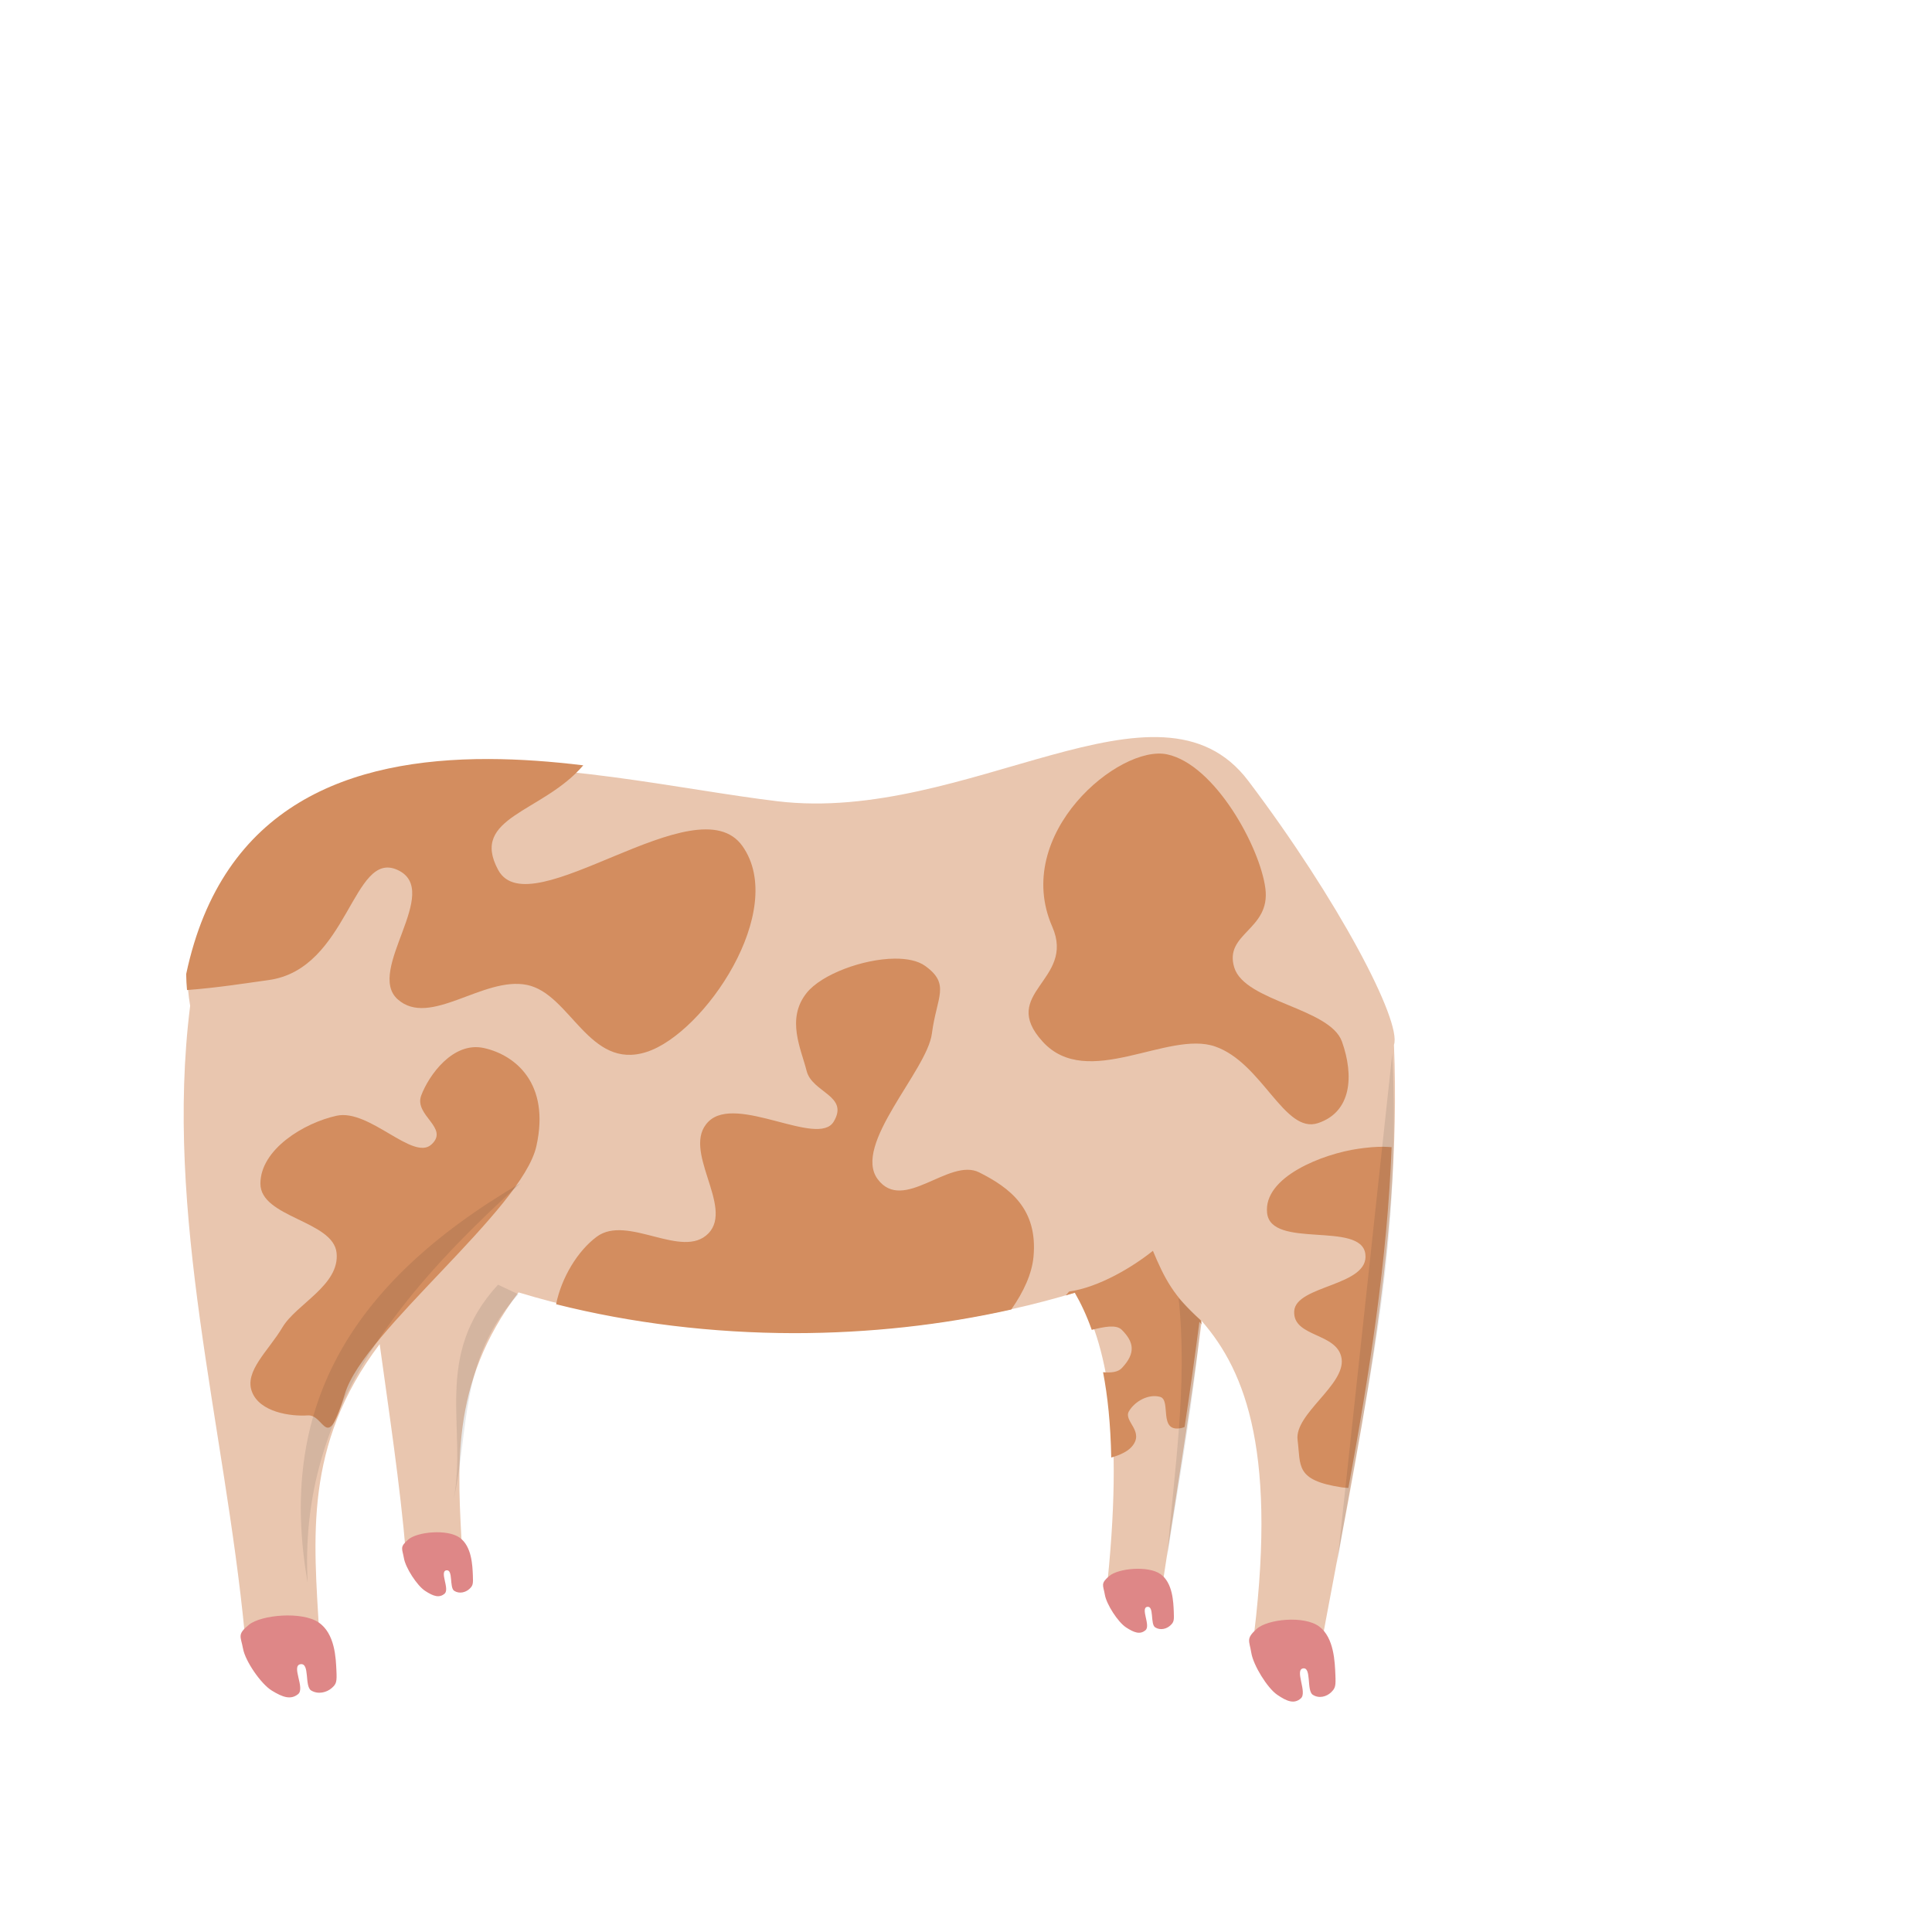 <?xml version="1.0" encoding="UTF-8" standalone="no"?>
<!-- Created with Inkscape (http://www.inkscape.org/) -->

<svg
   xmlns:dc="http://purl.org/dc/elements/1.1/"
   xmlns:cc="http://creativecommons.org/ns#"
   xmlns:rdf="http://www.w3.org/1999/02/22-rdf-syntax-ns#"
   xmlns:svg="http://www.w3.org/2000/svg"
   xmlns="http://www.w3.org/2000/svg"
   xmlns:sodipodi="http://sodipodi.sourceforge.net/DTD/sodipodi-0.dtd"
   xmlns:inkscape="http://www.inkscape.org/namespaces/inkscape"
   viewBox="0 0 1000 1000"
   id="svg2"
   version="1.1"
   inkscape:version="0.91 r13725"
   sodipodi:docname="cow-1.svg">
  <defs
     id="defs4" />
  <sodipodi:namedview
     id="base"
     pagecolor="#ffffff"
     bordercolor="#666666"
     borderopacity="1.0"
     inkscape:pageopacity="0.0"
     inkscape:pageshadow="2"
     inkscape:zoom="0.175"
     inkscape:cx="-873.98054"
     inkscape:cy="597.68926"
     inkscape:document-units="px"
     inkscape:current-layer="layer1"
     showgrid="false"
     inkscape:window-width="1366"
     inkscape:window-height="689"
     inkscape:window-x="0"
     inkscape:window-y="30"
     inkscape:window-maximized="1" />
  <g
     inkscape:label="Layer 1"
     inkscape:groupmode="layer"
     id="layer1">
    <path
       style="fill:#e9c6af;fill-rule:evenodd;stroke:none;stroke-width:1px;stroke-linecap:butt;stroke-linejoin:miter;stroke-opacity:1"
       d="m 402.441,414.728 c -98.632,-11.791 -273.332,-63.061 -305.554,89.111 0.083,5.598 0.595,11.19 1.536,16.761 -13.59,108.333 17.782,216.665 28.258,324.998 l 38.559,0 c -2.734,-48.865 -8.362,-97.489 31.282,-149.886 4.961,36.158 10.488,72.316 13.593,108.473 l 29.118,0 c -2.184,-43.963 -6.822,-87.696 29.163,-135.241 44.519,13.524 93.867,20.61 143.96,20.672 50.535,-0.023 100.321,-7.194 145.168,-20.911 15.224,26.342 24.77,68.937 14.952,157.081 l 27.98,2.406 c 7.298,-48.148 15.393,-96.296 21.56,-144.444 22.97,26.338 39.669,69.111 25.936,171.108 l 34.823,2.48 C 702.105,751.828 725.933,646.316 721.51,540.807 725.707,528.64 692.492,465.519 646.14,404.205 599.789,342.891 501.072,426.519 402.441,414.728 Z"
       id="path4525-6"
       inkscape:connector-curvature="0"
       sodipodi:nodetypes="zcccccccccccccccczz" />
    <path
       style="fill:#d38d5f;fill-rule:evenodd;stroke:none;stroke-width:1px;stroke-linecap:butt;stroke-linejoin:miter;stroke-opacity:1"
       d="m 604.149,390.465 c -24.683,-5.317 -80.531,41.192 -59.486,89.228 12.187,27.816 -28.098,34.124 -4.957,59.485 23.14,25.361 64.712,-6.022 89.228,2.479 24.516,8.501 35.846,45.486 53.289,39.657 17.443,-5.829 18.611,-24.599 12.393,-42.136 -6.218,-17.537 -50.336,-20.615 -55.768,-38.418 -5.432,-17.802 18.883,-19.413 16.111,-40.896 -2.773,-21.483 -26.128,-64.082 -50.81,-69.4 z"
       id="path4657"
       inkscape:connector-curvature="0"
       sodipodi:nodetypes="zszzzzzzz" />
    <path
       style="fill:#d38d5f;fill-rule:evenodd;stroke:none;stroke-width:1px;stroke-linecap:butt;stroke-linejoin:miter;stroke-opacity:1"
       d="m 178.6,721.222 c 9.618,-32.033 91.711,-95.216 99.022,-127.94 7.311,-32.725 -11.165,-47.313 -27.165,-50.825 -16.001,-3.512 -28.518,14.144 -32.423,24.536 -3.906,10.392 14.763,16.733 5.258,25.413 -9.506,8.68 -32.135,-18.613 -49.073,-14.897 -16.938,3.716 -39.325,17.368 -39.434,35.052 -0.109,17.684 37.727,19.178 39.434,35.928 1.707,16.75 -20.852,26.443 -28.042,38.557 -7.189,12.115 -19.819,22.667 -15.773,33.3 4.046,10.633 19.97,12.862 28.918,12.268 8.948,-0.594 9.661,20.641 19.279,-11.392 z"
       id="path4659"
       inkscape:connector-curvature="0"
       sodipodi:nodetypes="zzzzzzzzzzzz" />
    <path
       style="fill:#d38d5f;fill-rule:evenodd;stroke:none;stroke-width:1px;stroke-linecap:butt;stroke-linejoin:miter;stroke-opacity:1"
       d="m 252.876,392.865 c -71.64,-0.145 -137.887,23.348 -156.516,111.322 0.042,2.757 0.187,5.51 0.436,8.262 16.369,-1.23 31.374,-3.694 42.098,-5.145 41.624,-5.631 43.492,-67.825 66.919,-57.007 23.428,10.819 -16.673,51.997 0,66.919 16.673,14.923 44.322,-12.014 66.922,-7.435 22.599,4.579 32.059,44.362 61.964,34.701 29.905,-9.661 73.141,-73.324 49.571,-106.578 -23.569,-33.254 -110.011,42.628 -126.406,12.393 -14.947,-27.564 23.127,-29.624 44.031,-54.165 -16.29,-1.984 -32.793,-3.235 -49.02,-3.268 z"
       id="path4525-6-0"
       inkscape:connector-curvature="0" />
    <path
       style="fill:#d38d5f;fill-rule:evenodd;stroke:none;stroke-width:1px;stroke-linecap:butt;stroke-linejoin:miter;stroke-opacity:1"
       d="m 463.051,496.187 c -16.39,0.159 -37.844,8.105 -45.553,17.775 -10.725,13.453 -2.834,28.975 0,40.31 2.834,11.335 22.138,12.763 14.022,26.288 -8.115,13.526 -50.388,-14.458 -64.847,0 -14.458,14.458 13.427,43.996 0,57.836 -13.427,13.84 -41.947,-10.068 -57.836,1.754 -9.95,7.403 -18.231,21.243 -21.007,34.921 38.913,9.795 80.841,14.916 123.315,14.969 38.477,-0.017 76.513,-4.191 112.271,-12.23 6.508,-9.237 10.689,-18.623 11.506,-27.146 2.404,-25.084 -12.462,-35.951 -28.042,-43.816 -15.58,-7.864 -39.32,21.292 -52.579,3.506 -13.258,-17.786 25.577,-56.246 28.042,-75.361 2.465,-19.115 9.778,-25.506 -3.506,-35.053 -3.736,-2.685 -9.375,-3.815 -15.788,-3.752 z m 253.102,97.382 c -4.11,-0.048 -8.375,0.359 -12.98,1.011 -18.421,2.607 -49.395,14.605 -47.321,33.302 2.073,18.697 48.377,4.148 50.827,21.031 2.45,16.883 -36.088,16.137 -36.805,29.794 -0.717,13.657 22.556,10.924 24.536,24.536 1.981,13.613 -24.488,28.616 -22.785,42.062 1.703,13.446 -1.355,20.848 22.785,24.536 1.095,0.167 2.291,0.256 3.532,0.307 10.759,-58.784 20.101,-117.569 22.361,-176.353 -1.371,-0.131 -2.75,-0.209 -4.15,-0.225 z m -119.409,53.849 c -10.427,8.369 -27.986,18.927 -43.375,21.069 -0.622,0.722 -1.181,1.365 -1.752,2.025 1.567,-0.46 3.142,-0.907 4.696,-1.383 3.222,5.576 6.186,11.891 8.77,19.2 6.394,-1.561 12.644,-2.921 15.551,-0.015 6.28,6.28 7.389,12.017 0,19.828 -1.99,2.104 -5.491,2.465 -9.692,2.113 2.387,12.315 3.898,26.829 4.236,44.173 4.569,-1.289 8.35,-3.126 10.411,-5.389 7.379,-8.099 -4.334,-13.377 -1.239,-18.589 3.096,-5.212 10.108,-9.076 16.112,-7.438 6.003,1.638 -1.26,18.82 11.154,16.112 0.539,-0.118 1.051,-0.321 1.548,-0.563 2.723,-18.13 5.319,-36.26 7.641,-54.39 0.376,0.431 0.746,0.88 1.119,1.32 -0.128,-0.727 -0.251,-1.472 -0.395,-2.135 -14.064,-12.392 -18.74,-21.525 -24.786,-35.94 z"
       id="path4525-6-3"
       inkscape:connector-curvature="0" />
    <path
       style="fill:#de8787;fill-rule:evenodd;stroke:none;stroke-width:1px;stroke-linecap:butt;stroke-linejoin:miter;stroke-opacity:1"
       d="m 128.886,840.943 c 6.315,-5.108 27.286,-7.018 35.939,-1.239 8.653,5.778 8.999,18.778 9.295,24.786 0.295,6.008 0.07,7.088 -2.479,9.295 -2.548,2.207 -6.896,3.384 -10.534,1.239 -3.638,-2.144 -0.592,-14.407 -5.577,-13.632 -4.985,0.775 2.565,12.429 -1.239,15.491 -3.804,3.062 -7.95,1.645 -13.632,-1.859 -5.682,-3.504 -13.718,-15.279 -14.871,-21.687 -1.153,-6.409 -3.217,-7.285 3.098,-12.393 z"
       id="path4812"
       inkscape:connector-curvature="0"
       sodipodi:nodetypes="zzzzzzzzzz" />
    <path
       style="fill:#de8787;fill-rule:evenodd;stroke:none;stroke-width:1px;stroke-linecap:butt;stroke-linejoin:miter;stroke-opacity:1"
       d="m 211.357,796.832 c 4.662,-3.989 20.142,-5.48 26.529,-0.968 6.388,4.512 6.643,14.662 6.861,19.353 0.218,4.691 0.051,5.534 -1.83,7.257 -1.881,1.723 -5.091,2.642 -7.776,0.968 -2.685,-1.674 -0.437,-11.249 -4.117,-10.644 -3.68,0.605 1.893,9.705 -0.915,12.096 -2.808,2.391 -5.869,1.285 -10.063,-1.451 -4.194,-2.736 -10.126,-11.93 -10.978,-16.934 -0.851,-5.004 -2.375,-5.688 2.287,-9.677 z"
       id="path4812-2"
       inkscape:connector-curvature="0"
       sodipodi:nodetypes="zzzzzzzzzz" />
    <path
       style="fill:#de8787;fill-rule:evenodd;stroke:none;stroke-width:1px;stroke-linecap:butt;stroke-linejoin:miter;stroke-opacity:1"
       d="m 650.46,843.115 c 5.685,-5.108 24.564,-7.018 32.354,-1.239 7.79,5.778 8.102,18.778 8.368,24.786 0.266,6.008 0.063,7.088 -2.231,9.295 -2.294,2.207 -6.208,3.384 -9.483,1.239 -3.275,-2.144 -0.533,-14.407 -5.021,-13.632 -4.488,0.775 2.309,12.429 -1.116,15.491 -3.425,3.062 -7.157,1.645 -12.272,-1.859 -5.115,-3.504 -12.35,-15.279 -13.388,-21.687 -1.038,-6.409 -2.896,-7.285 2.789,-12.393 z"
       id="path4812-6"
       inkscape:connector-curvature="0"
       sodipodi:nodetypes="zzzzzzzzzz" />
    <path
       style="fill:#de8787;fill-rule:evenodd;stroke:none;stroke-width:1px;stroke-linecap:butt;stroke-linejoin:miter;stroke-opacity:1"
       d="m 574.156,815.731 c 4.662,-3.989 20.142,-5.48 26.529,-0.968 6.388,4.512 6.643,14.662 6.861,19.353 0.218,4.691 0.052,5.534 -1.83,7.257 -1.881,1.723 -5.091,2.642 -7.776,0.968 -2.685,-1.674 -0.437,-11.249 -4.117,-10.644 -3.68,0.605 1.893,9.705 -0.915,12.096 -2.808,2.391 -5.869,1.285 -10.063,-1.451 -4.194,-2.736 -10.126,-11.93 -10.978,-16.934 -0.851,-5.004 -2.375,-5.688 2.287,-9.677 z"
       id="path4812-2-1"
       inkscape:connector-curvature="0"
       sodipodi:nodetypes="zzzzzzzzzz" />
    <path
       style="opacity:0.1;fill:#1a1a1a;fill-rule:evenodd;stroke:none;stroke-width:1px;stroke-linecap:butt;stroke-linejoin:miter;stroke-opacity:1"
       d="M 269.544,612.296 C 179.408,665.002 143.634,730.198 159.248,819.255 154.683,735.053 201.714,673.464 269.544,612.296 Z"
       id="path4850"
       inkscape:connector-curvature="0"
       sodipodi:nodetypes="ccc" />
    <path
       style="opacity:0.1;fill:#1a1a1a;fill-rule:evenodd;stroke:none;stroke-width:1px;stroke-linecap:butt;stroke-linejoin:miter;stroke-opacity:1"
       d="m 268.305,669.922 -10.534,-4.957 c -34.011,36.972 -15.848,73.944 -22.927,110.916 8.021,-35.737 3.034,-73.209 33.461,-105.958 z"
       id="path4852"
       inkscape:connector-curvature="0"
       sodipodi:nodetypes="cccc" />
    <path
       style="opacity:0.1;fill:#1a1a1a;fill-rule:evenodd;stroke:none;stroke-width:1px;stroke-linecap:butt;stroke-linejoin:miter;stroke-opacity:1"
       d="m 621.499,683.554 c -3.619,41.617 -11.06,81.596 -17.35,122.069 3.584,-44.489 10.707,-88.817 5.887,-133.687 z"
       id="path4854"
       inkscape:connector-curvature="0"
       sodipodi:nodetypes="cccc" />
    <path
       style="opacity:0.1;fill:#1a1a1a;fill-rule:evenodd;stroke:none;stroke-width:1px;stroke-linecap:butt;stroke-linejoin:miter;stroke-opacity:1"
       d="m 692.138,809.341 28.503,-263.967 c 5.234,107.635 -15.358,180.837 -28.503,263.967 z"
       id="path4856"
       inkscape:connector-curvature="0"
       sodipodi:nodetypes="ccc" />
  </g>
</svg>
